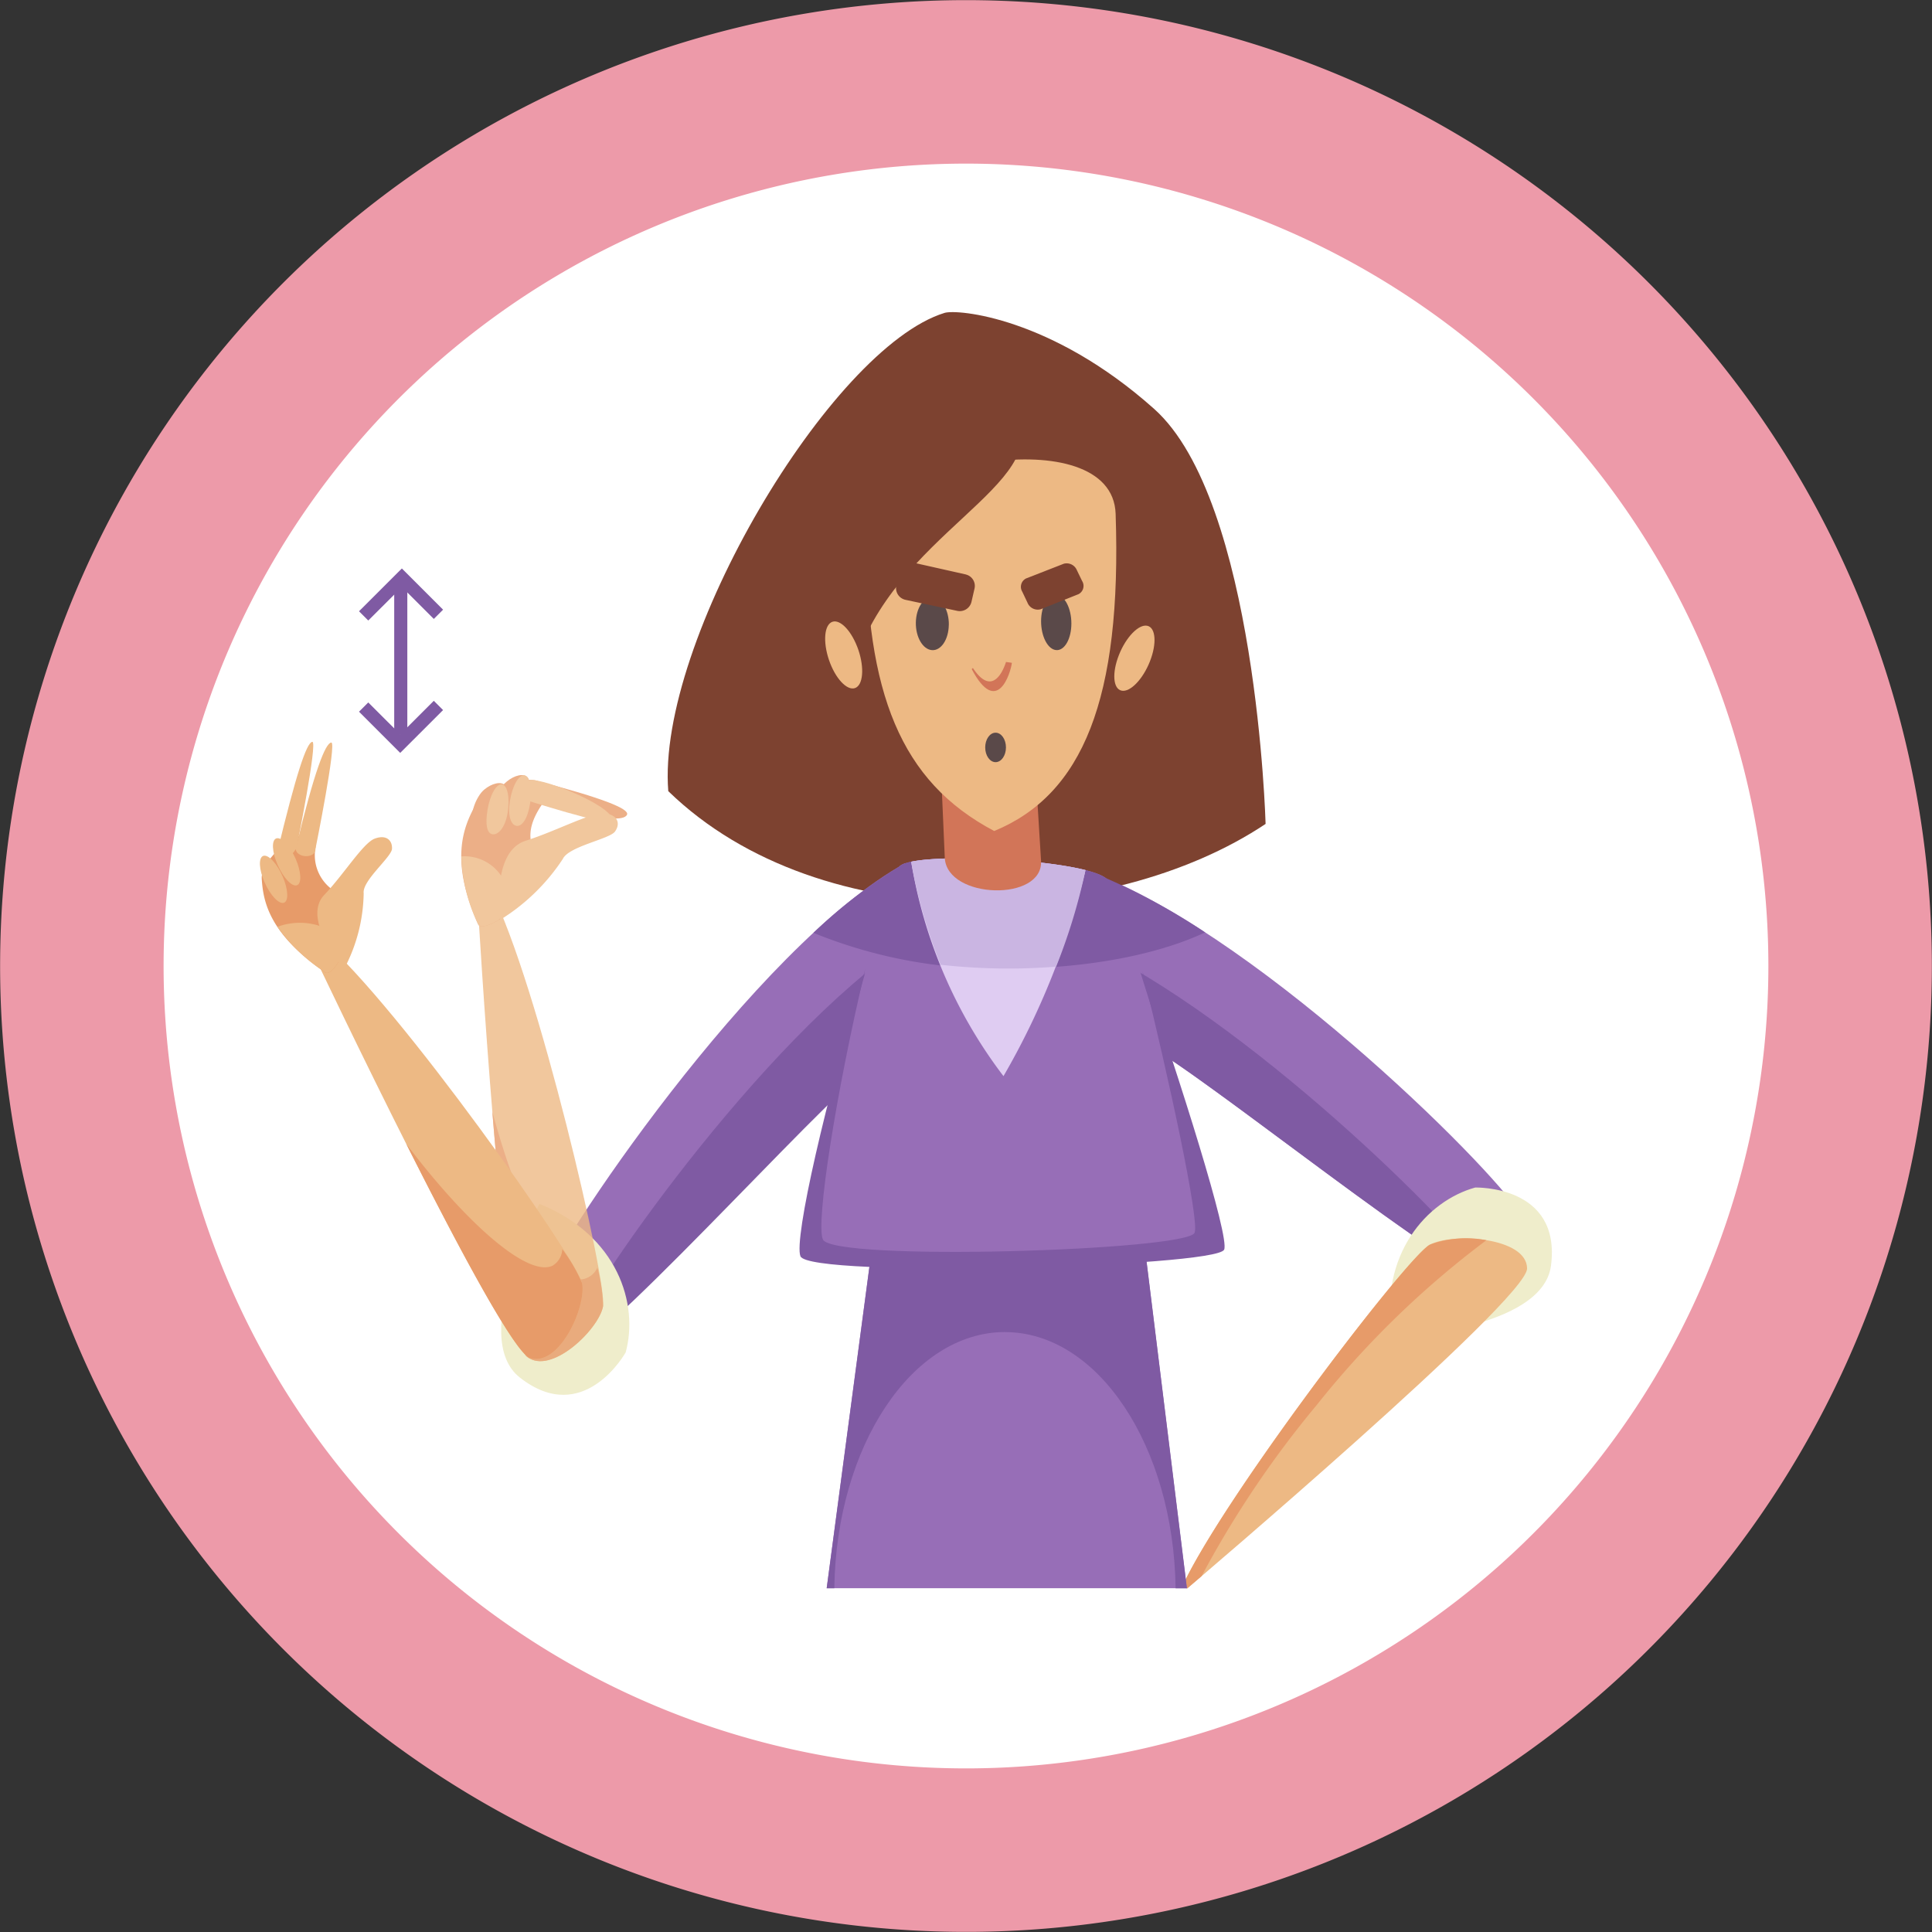 <svg xmlns="http://www.w3.org/2000/svg" xmlns:xlink="http://www.w3.org/1999/xlink" width="136.494" height="136.494" viewBox="0 0 136.494 136.494">
  <rect x="0" y="0" width="136.494" height="136.494" fill="#333333" stroke="none"/>
  <defs>
    <clipPath id="clip-path">
      <rect id="Rectángulo_344849" data-name="Rectángulo 344849" width="91.276" height="90.171" fill="none"/>
    </clipPath>
    <clipPath id="clip-path-3">
      <rect id="Rectángulo_344846" data-name="Rectángulo 344846" width="11.719" height="41.405" fill="none"/>
    </clipPath>
  </defs>
  <g id="Grupo_1000153" data-name="Grupo 1000153" transform="translate(3532.78 -637)">
    <path id="Trazado_701954" data-name="Trazado 701954" d="M.689,643.445a68.238,68.238,0,1,1,77.172,57.943A68.239,68.239,0,0,1,.689,643.445" transform="translate(-3532.78 71.417)" fill="#ed9aa9"/>
    <path id="Trazado_701955" data-name="Trazado 701955" d="M17.748,647.442a56.688,56.688,0,1,1,64.111,48.135,56.689,56.689,0,0,1-64.111-48.135" transform="translate(-3538.404 65.793)" fill="#fff"/>
    <g id="Grupo_998727" data-name="Grupo 998727" transform="translate(-3514.417 659.051)">
      <g id="Grupo_998694" data-name="Grupo 998694" clip-path="url(#clip-path)">
        <g id="Grupo_998693" data-name="Grupo 998693">
          <g id="Grupo_998692" data-name="Grupo 998692" clip-path="url(#clip-path)">
            <path id="Trazado_701747" data-name="Trazado 701747" d="M129.468,86.928c11.9,4.695,28.756,21.556,30.037,24.291,1.3,2.779.771,4.474-1.182,4.864-2.551.509-23.587-16.925-26.367-17.605-2.841-.7-2.488-11.55-2.488-11.55" transform="translate(-70.254 -47.175)" fill="#976eb7"/>
            <path id="Trazado_701748" data-name="Trazado 701748" d="M157.251,121.748c-1.189-2.539-15.8-17.241-27.4-23.095.259,2.847.877,5.834,2.323,6.188,2.529.62,20.176,15.11,25.252,17.328-.059-.142-.1-.274-.172-.422" transform="translate(-70.467 -53.538)" fill="#7f5aa3"/>
            <path id="Trazado_701749" data-name="Trazado 701749" d="M174.685,145.848c-.924-5.916,2.5-9.664,5.888-10.608,0,0,6.1-.191,5.357,5.518-.594,4.576-11.246,5.09-11.246,5.09" transform="translate(-94.717 -73.393)" fill="#efedcb"/>
            <path id="Trazado_701750" data-name="Trazado 701750" d="M160,143.553c-1.6.853-14.535,17.8-17.474,24.114l.332.171s24.044-20.4,24.015-22.61-5.256-2.537-6.872-1.676" transform="translate(-77.349 -77.667)" fill="#edb984"/>
            <path id="Trazado_701751" data-name="Trazado 701751" d="M143.877,166.972a71.187,71.187,0,0,1,8.141-12.1A65.348,65.348,0,0,1,164,143.237a7.435,7.435,0,0,0-4,.317c-1.6.853-14.535,17.8-17.474,24.114l.332.171s.37-.314,1.017-.867" transform="translate(-77.349 -77.668)" fill="#e79b69"/>
            <path id="Trazado_701752" data-name="Trazado 701752" d="M63.038,33.843c10.877,10.568,31.242,9.643,42.2,2.314,0,0-.617-22.834-7.868-29.314S83.467-.226,82.555.055c-8.023,2.469-20.366,23.22-19.517,33.788" transform="translate(-34.188 0)" fill="#7d4230"/>
            <path id="Trazado_701753" data-name="Trazado 701753" d="M68.089,85.156C57.5,90.972,43.149,112.379,42.223,115.5s-1.388,4.86,1.157,4.86,20.365-21.176,22.68-22.1,2.029-13.106,2.029-13.106" transform="translate(-22.514 -46.214)" fill="#976eb7"/>
            <path id="Trazado_701754" data-name="Trazado 701754" d="M47.5,125.268c-.156.517-.3.992-.416,1.43,4.132-2.216,20.036-20.218,22.224-21,1.366-.489,1.835-4.859,1.988-8.405-10.356,6.9-22.928,25.1-23.8,27.975" transform="translate(-25.555 -52.8)" fill="#7f5aa3"/>
            <path id="Trazado_701755" data-name="Trazado 701755" d="M87.555,160.528H113l-3.81-30.857-17.556.155Z" transform="translate(-47.515 -70.372)" fill="#976eb7"/>
            <path id="Trazado_701756" data-name="Trazado 701756" d="M100.15,142.431c6.578,0,11.917,8.068,12.058,18.1h.8l-3.81-30.857-17.556.154-4.083,30.7h.537c.141-10.029,5.48-18.1,12.058-18.1" transform="translate(-47.515 -70.371)" fill="#7f5aa3"/>
            <path id="Trazado_701757" data-name="Trazado 701757" d="M91.174,85.031c-3.631,10.055-6.866,25.457-6.249,27s27.771.771,28.388-.463-6.4-24.068-7.328-25.611-14.364-2.165-14.811-.926" transform="translate(-46.047 -45.788)" fill="#976eb7"/>
            <path id="Trazado_701758" data-name="Trazado 701758" d="M107.594,101.7c1.862,7.5,4.043,17.62,3.675,18.435-.57,1.263-25.581,2.043-26.262.465-.505-1.17.909-10.273,3-19.094-2.764,9.1-5.065,19.077-4.582,20.285.617,1.542,29.314.771,29.931-.463.425-.85-3.174-12.161-5.758-19.627" transform="translate(-45.237 -55.088)" fill="#7f5aa3"/>
            <path id="Trazado_701759" data-name="Trazado 701759" d="M113.191,89.615a45.472,45.472,0,0,0-7.041-3.851c-1.835-1.373-13.715-1.9-14.57-.8a35.458,35.458,0,0,0-6.068,4.678,34.25,34.25,0,0,0,13.8,2.522c5.58,0,10.565-.994,13.875-2.553" transform="translate(-46.407 -45.789)" fill="#7f5aa3"/>
            <path id="Trazado_701760" data-name="Trazado 701760" d="M100.618,84.62a34.012,34.012,0,0,0,6.519,15.146,53.466,53.466,0,0,0,5.795-14.556c-3.149-.8-9.889-1.089-12.314-.59" transform="translate(-54.605 -45.789)" fill="#dfccf2"/>
            <path id="Trazado_701761" data-name="Trazado 701761" d="M39.972,137.768c5.554,2.237,7.02,7.1,6.094,10.491,0,0-2.959,5.335-7.482,1.774-3.626-2.854,1.388-12.265,1.388-12.265" transform="translate(-20.225 -74.766)" fill="#efedcb"/>
            <g id="Grupo_998691" data-name="Grupo 998691" transform="translate(14.23 32.709)" opacity="0.8">
              <g id="Grupo_998690" data-name="Grupo 998690">
                <g id="Grupo_998689" data-name="Grupo 998689" clip-path="url(#clip-path-3)">
                  <path id="Trazado_701762" data-name="Trazado 701762" d="M42.18,72.4c4.765,1.235,6.579,1.995,6.412,2.39-.413.979-6.4-.937-6.4-.937-.59.051-.6-1.4-.013-1.452" transform="translate(-36.884 -72)" fill="#e79b69"/>
                  <path id="Trazado_701763" data-name="Trazado 701763" d="M42.5,118.732c.316-1.646-4.618-22.921-7.932-29.393l-.924.919s1.771,30.655,3.467,32.016,5.072-1.9,5.388-3.541" transform="translate(-32.487 -81.193)" fill="#edb984"/>
                  <path id="Trazado_701764" data-name="Trazado 701764" d="M43.329,134.526a1.413,1.413,0,0,1-1.073.83c-1.885.135-4.471-4.864-6.355-11.849.662,8.078,1.558,16.606,2.434,17.31,1.694,1.36,5.072-1.9,5.388-3.541a11.63,11.63,0,0,0-.4-2.749" transform="translate(-33.713 -99.736)" fill="#e79b69"/>
                  <path id="Trazado_701765" data-name="Trazado 701765" d="M32.3,82.437c-2-4.5-1.065-6.836-.186-8.423a4.889,4.889,0,0,1,4.112-1.763.99.99,0,0,1,.667,1.607c-1.161,1.658-1.04,2.689-.51,3.711,1.264,2.437-3.7,5.733-4.083,4.868" transform="translate(-31.116 -71.899)" fill="#e79b69"/>
                  <path id="Trazado_701766" data-name="Trazado 701766" d="M34.373,86.436a3.114,3.114,0,0,0-3.256-2.379,11.911,11.911,0,0,0,1.188,4.8c.123.279.726.121,1.441-.3a1.963,1.963,0,0,0,.627-2.119" transform="translate(-31.117 -78.314)" fill="#edb984"/>
                  <path id="Trazado_701767" data-name="Trazado 701767" d="M40.8,72.287c1.152-.132,6.3,2.043,5.778,2.908-.225.37-6.181-1.541-6.181-1.541-.651-.609-.23-1.025.4-1.368" transform="translate(-35.975 -71.936)" fill="#edb984"/>
                  <path id="Trazado_701768" data-name="Trazado 701768" d="M37.025,84.953a14.23,14.23,0,0,0,4.42-4.3c.414-.887,3.3-1.4,3.681-1.929s.248-1.155-.683-1.282-3.426,1.234-5.628,1.93c-2.493.789-1.79,5.579-1.79,5.579" transform="translate(-34.273 -74.733)" fill="#edb984"/>
                  <path id="Trazado_701769" data-name="Trazado 701769" d="M38.371,73.074c.557-.468.8-1.09.539-1.39s-.922-.162-1.479.305-.712.895-.451,1.194.835.358,1.392-.11" transform="translate(-34.231 -71.526)" fill="#e79b69"/>
                  <path id="Trazado_701770" data-name="Trazado 701770" d="M34.6,74.313c.557-.468.8-1.09.539-1.39s-.922-.162-1.479.305-1.011,1.728-.752,2.027,1.135-.475,1.692-.943" transform="translate(-32.049 -72.198)" fill="#e79b69"/>
                  <path id="Trazado_701771" data-name="Trazado 701771" d="M39.978,73.583c.173-1.055,0-1.963-.395-2.027s-.849.739-1.022,1.794.066,1.711.457,1.775.786-.487.959-1.543" transform="translate(-35.126 -71.541)" fill="#edb984"/>
                  <path id="Trazado_701772" data-name="Trazado 701772" d="M36.494,74.981c.173-1.055,0-1.963-.395-2.027s-.849.739-1.022,1.794-.043,1.666.348,1.731.895-.443,1.068-1.5" transform="translate(-33.226 -72.299)" fill="#edb984"/>
                </g>
              </g>
            </g>
            <path id="Trazado_701773" data-name="Trazado 701773" d="M27.346,121.2c-.324-1.644-12.881-19.513-18.381-24.27l-.512,1.2S21.6,125.875,23.68,126.5s3.99-3.66,3.666-5.3" transform="translate(-4.588 -52.601)" fill="#edb984"/>
            <path id="Trazado_701774" data-name="Trazado 701774" d="M112.858,85.194q-.232-.057-.487-.111c-.08-.017-.166-.033-.25-.049-.119-.023-.24-.046-.365-.068l-.27-.047c-.189-.031-.382-.061-.582-.09l-.268-.037c-.152-.021-.305-.041-.462-.06l-.3-.036q-.271-.031-.548-.059l-.287-.028q-.307-.029-.62-.055l-.288-.023q-.283-.022-.568-.041l-.217-.015q-.375-.023-.75-.041l-.246-.011q-.295-.013-.587-.022l-.213-.007q-.379-.011-.75-.016h-.166q-.3,0-.6,0h-.2c-.237,0-.47.006-.7.013l-.084,0q-.3.01-.582.025l-.166.009c-.2.012-.386.025-.565.041l-.036,0c-.186.016-.358.037-.522.058l-.134.019c-.129.018-.25.039-.363.06l-.071.014A36.9,36.9,0,0,0,102.7,91.9a44.493,44.493,0,0,0,4.813.266c1.145,0,2.257-.052,3.342-.132a41.2,41.2,0,0,0,2.076-6.823l-.075-.02" transform="translate(-54.605 -45.79)" fill="#cab5e2"/>
            <path id="Trazado_701775" data-name="Trazado 701775" d="M111.141,56.292h-6.557l.559,12.833c.178,2.91,6.974,3.093,6.8.183Z" transform="translate(-56.757 -30.549)" fill="#d27558"/>
            <path id="Trazado_701776" data-name="Trazado 701776" d="M93.619,28.141c0,11.108,2.43,17.368,9.064,20.867,6.248-2.574,9.025-9.315,8.578-22.412-.233-6.819-17.642-3.45-17.642,1.545" transform="translate(-50.806 -12.349)" fill="#edb984"/>
            <path id="Trazado_701777" data-name="Trazado 701777" d="M99.571,14.5c.909,4.827-10.674,8.55-12.27,18.79,0,0-5.919-9.492-1-15.816,5.532-7.116,12.489-7.141,13.272-2.974" transform="translate(-45.774 -6.336)" fill="#7d4230"/>
            <path id="Trazado_701778" data-name="Trazado 701778" d="M89.588,49.572c-.493-1.269-1.321-2.037-1.849-1.718s-.557,1.607-.064,2.876S89,52.767,89.525,52.448s.557-1.607.064-2.876" transform="translate(-47.39 -25.931)" fill="#edb984"/>
            <path id="Trazado_701779" data-name="Trazado 701779" d="M134.508,50.96c.5-1.266.415-2.393-.19-2.517s-1.5.8-2,2.067-.414,2.393.191,2.517,1.5-.8,2-2.067" transform="translate(-71.631 -26.284)" fill="#edb984"/>
            <path id="Trazado_701780" data-name="Trazado 701780" d="M103.669,46.008c.014-1.025-.491-1.9-1.131-1.948s-1.179.739-1.2,1.772.493,1.912,1.139,1.958,1.174-.754,1.189-1.781" transform="translate(-54.997 -23.91)" fill="#5a4949"/>
            <path id="Trazado_701781" data-name="Trazado 701781" d="M122.822,45.68c0-1.077-.475-1.988-1.063-2.038s-1.074.787-1.077,1.871.477,2.005,1.071,2.048,1.069-.8,1.069-1.881" transform="translate(-65.493 -23.683)" fill="#5a4949"/>
            <path id="Trazado_701782" data-name="Trazado 701782" d="M103.209,39.523,99.547,38.7a.868.868,0,0,0-1.029.659l-.217.928a.844.844,0,0,0,.637,1.027l3.679.784a.85.85,0,0,0,.992-.658l.208-.907a.83.83,0,0,0-.609-1.007" transform="translate(-53.334 -20.989)" fill="#7d4230"/>
            <path id="Trazado_701783" data-name="Trazado 701783" d="M120.612,38.825l-2.669,1.041a.661.661,0,0,0-.268.937l.366.771a.783.783,0,0,0,.937.467l2.673-1.067a.655.655,0,0,0,.251-.929l-.368-.759a.78.78,0,0,0-.922-.461" transform="translate(-63.815 -21.05)" fill="#7d4230"/>
            <path id="Trazado_701784" data-name="Trazado 701784" d="M112.8,54.109s-.168-.031-.416-.061c-.312.968-1.1,2.308-2.341.425-.024.029-.062.048-.081.08,1.783,3.384,2.748.287,2.838-.445" transform="translate(-59.673 -29.331)" fill="#d27558"/>
            <path id="Trazado_701785" data-name="Trazado 701785" d="M113.516,66.014c0-.575-.328-1.041-.733-1.041s-.733.466-.733,1.041.328,1.041.733,1.041.733-.466.733-1.041" transform="translate(-60.809 -35.26)" fill="#5a4949"/>
            <path id="Trazado_701786" data-name="Trazado 701786" d="M33.632,135.934a1.413,1.413,0,0,1-.683,1.172c-1.7.833-5.97-2.832-10.337-8.6,3.644,7.239,7.675,14.809,8.751,15.131,2.081.625,3.99-3.66,3.666-5.3a11.611,11.611,0,0,0-1.4-2.4" transform="translate(-12.271 -69.74)" fill="#e79b69"/>
            <path id="Trazado_701787" data-name="Trazado 701787" d="M4.762,90.439C.823,87.729.381,85.468.28,83.823s3.926-4.641,3.8-2.209a3,3,0,0,0,1.494,3.173c2.28,1.386-.059,6.172-.815,5.652" transform="translate(-0.151 -43.794)" fill="#e79b69"/>
            <path id="Trazado_701788" data-name="Trazado 701788" d="M2.7,94.626a12.3,12.3,0,0,0,3.377,3.215c.38.262,1.16-.819,1.552-2.134a5.06,5.06,0,0,0-1.454-.953A4.527,4.527,0,0,0,2.7,94.626" transform="translate(-1.464 -51.197)" fill="#edb984"/>
            <path id="Trazado_701789" data-name="Trazado 701789" d="M2.623,74.288c1.346-5.582,2.092-7.846,2.5-7.9s-1.116,7.52-1.116,7.52c-.538.8-1.018,1.1-1.386.376" transform="translate(-1.423 -36.03)" fill="#edb984"/>
            <path id="Trazado_701790" data-name="Trazado 701790" d="M5.529,73.982c1.346-5.582,2.1-7.439,2.512-7.489s-1.116,7.519-1.116,7.519c.029.7-1.367.667-1.4-.03" transform="translate(-3.001 -36.085)" fill="#edb984"/>
            <path id="Trazado_701791" data-name="Trazado 701791" d="M10.767,90.427a11.77,11.77,0,0,0,1.382-5.345c-.119-.887,1.967-2.555,2-3.141s-.392-1.026-1.215-.721S10.784,83.7,9.354,85.21c-1.621,1.715,1.414,5.217,1.414,5.217" transform="translate(-4.818 -44.024)" fill="#edb984"/>
            <rect id="Rectángulo_344847" data-name="Rectángulo 344847" width="0.926" height="10.838" transform="translate(9.488 19.012)" fill="#7f5aa3"/>
            <path id="Trazado_701792" data-name="Trazado 701792" d="M18.219,63.729l-2.911-2.911.654-.654,2.257,2.256,2.373-2.372.654.654Z" transform="translate(-8.307 -32.588)" fill="#7f5aa3"/>
            <path id="Trazado_701793" data-name="Trazado 701793" d="M15.962,43.277l-.654-.654L18.335,39.6l2.912,2.911-.654.654-2.257-2.256Z" transform="translate(-8.307 -21.489)" fill="#7f5aa3"/>
            <path id="Trazado_701794" data-name="Trazado 701794" d="M3.614,82.727c-.4-.915-1.012-1.559-1.363-1.439s-.309.958.093,1.872S3.355,84.72,3.706,84.6s.31-.959-.092-1.873" transform="translate(-1.092 -44.107)" fill="#edb984"/>
            <path id="Trazado_701795" data-name="Trazado 701795" d="M1.6,85.426C1.2,84.512.589,83.867.238,83.987s-.31.958.093,1.872,1.012,1.559,1.363,1.44S2,86.341,1.6,85.426" transform="translate(0 -45.571)" fill="#edb984"/>
          </g>
        </g>
      </g>
    </g>
  </g>
</svg>

